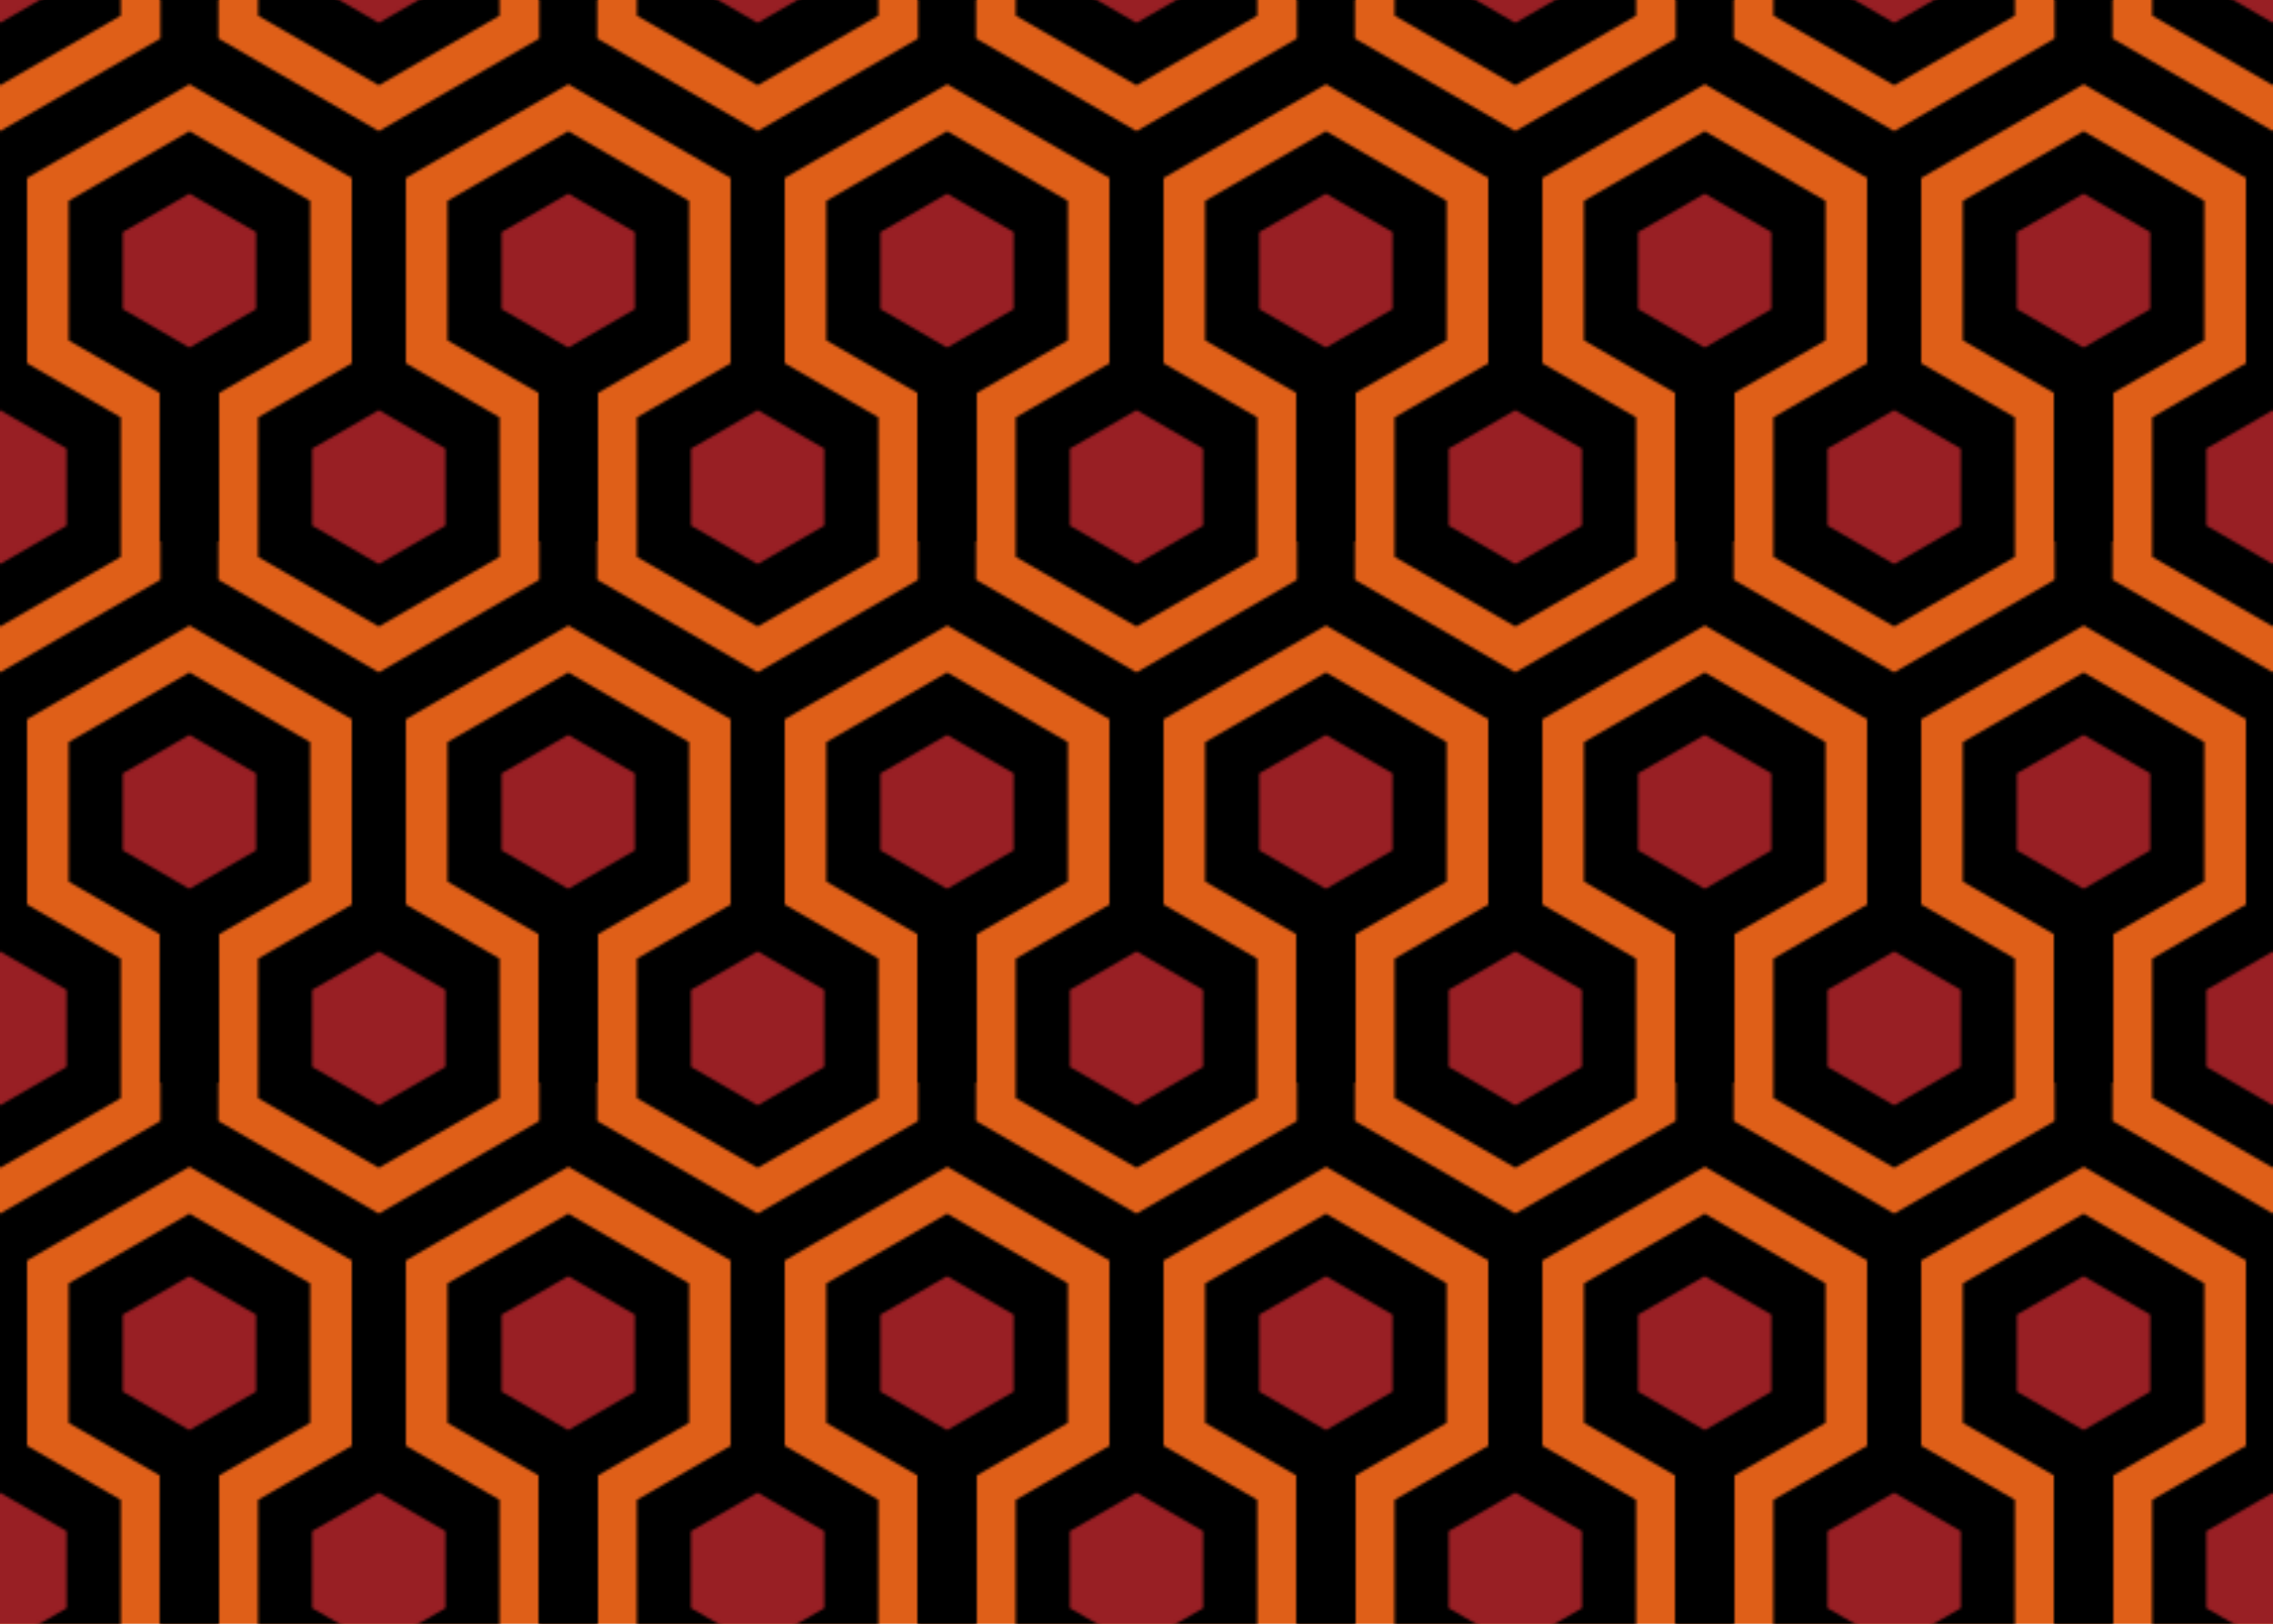<?xml version="1.0" encoding="UTF-8"?>
<svg width="840" height="600" viewBox="0 0 840 600" xmlns="http://www.w3.org/2000/svg" xmlns:xlink="http://www.w3.org/1999/xlink">
  <rect fill="#DF5F18" x="0" y="0" width="100%" height="100%" />
  <defs>
    <pattern id="motif" width="140" height="200" patternUnits="userSpaceOnUse">
      <g stroke-width="20" stroke="black">
        <polygon points="70,140 104.64,120 104.64,80 70,60 35.36,80 35.36,120 70,140" fill="#981F24" />
        <polygon points="0,220 34.64,200 34.64,160 0,140 -34.64,160 -34.64,200 0,220" fill="#981F24" />
        <polygon points="140,220 174.64,200 174.64,160 140,140 105.36,160 105.36,200 140,220" fill="#981F24" />
        <polygon points="0,20 34.64,0 34.64,-40 0,-60 -34.64,-40 -34.64,0 0,20" fill="#981F24" />
        <polygon points="140,20 174.64,0 174.64,-40 140,-60 105.36,-40 105.36,0 140,20" fill="#981F24" />
        <polygon points="0,60 69.28,20 69.28,-60 0,-100 -69.28,-60 -69.28,20 0,60" fill="none" />
        <polygon points="140,60 209.28,20 209.28,-60 140,-100 70.72,-60 70.72,20 140,60" fill="none" />
        <line stroke-width="22" x1="70" y1="140" x2="70" y2="200" />
        <line x1="0" y1="60" x2="0" y2="140" />
        <line x1="140" y1="60" x2="140" y2="140" />
      </g>
    </pattern>
  </defs>
  <rect fill="url(#motif)" x="0" y="0" width="100%" height="100%" />
</svg>
